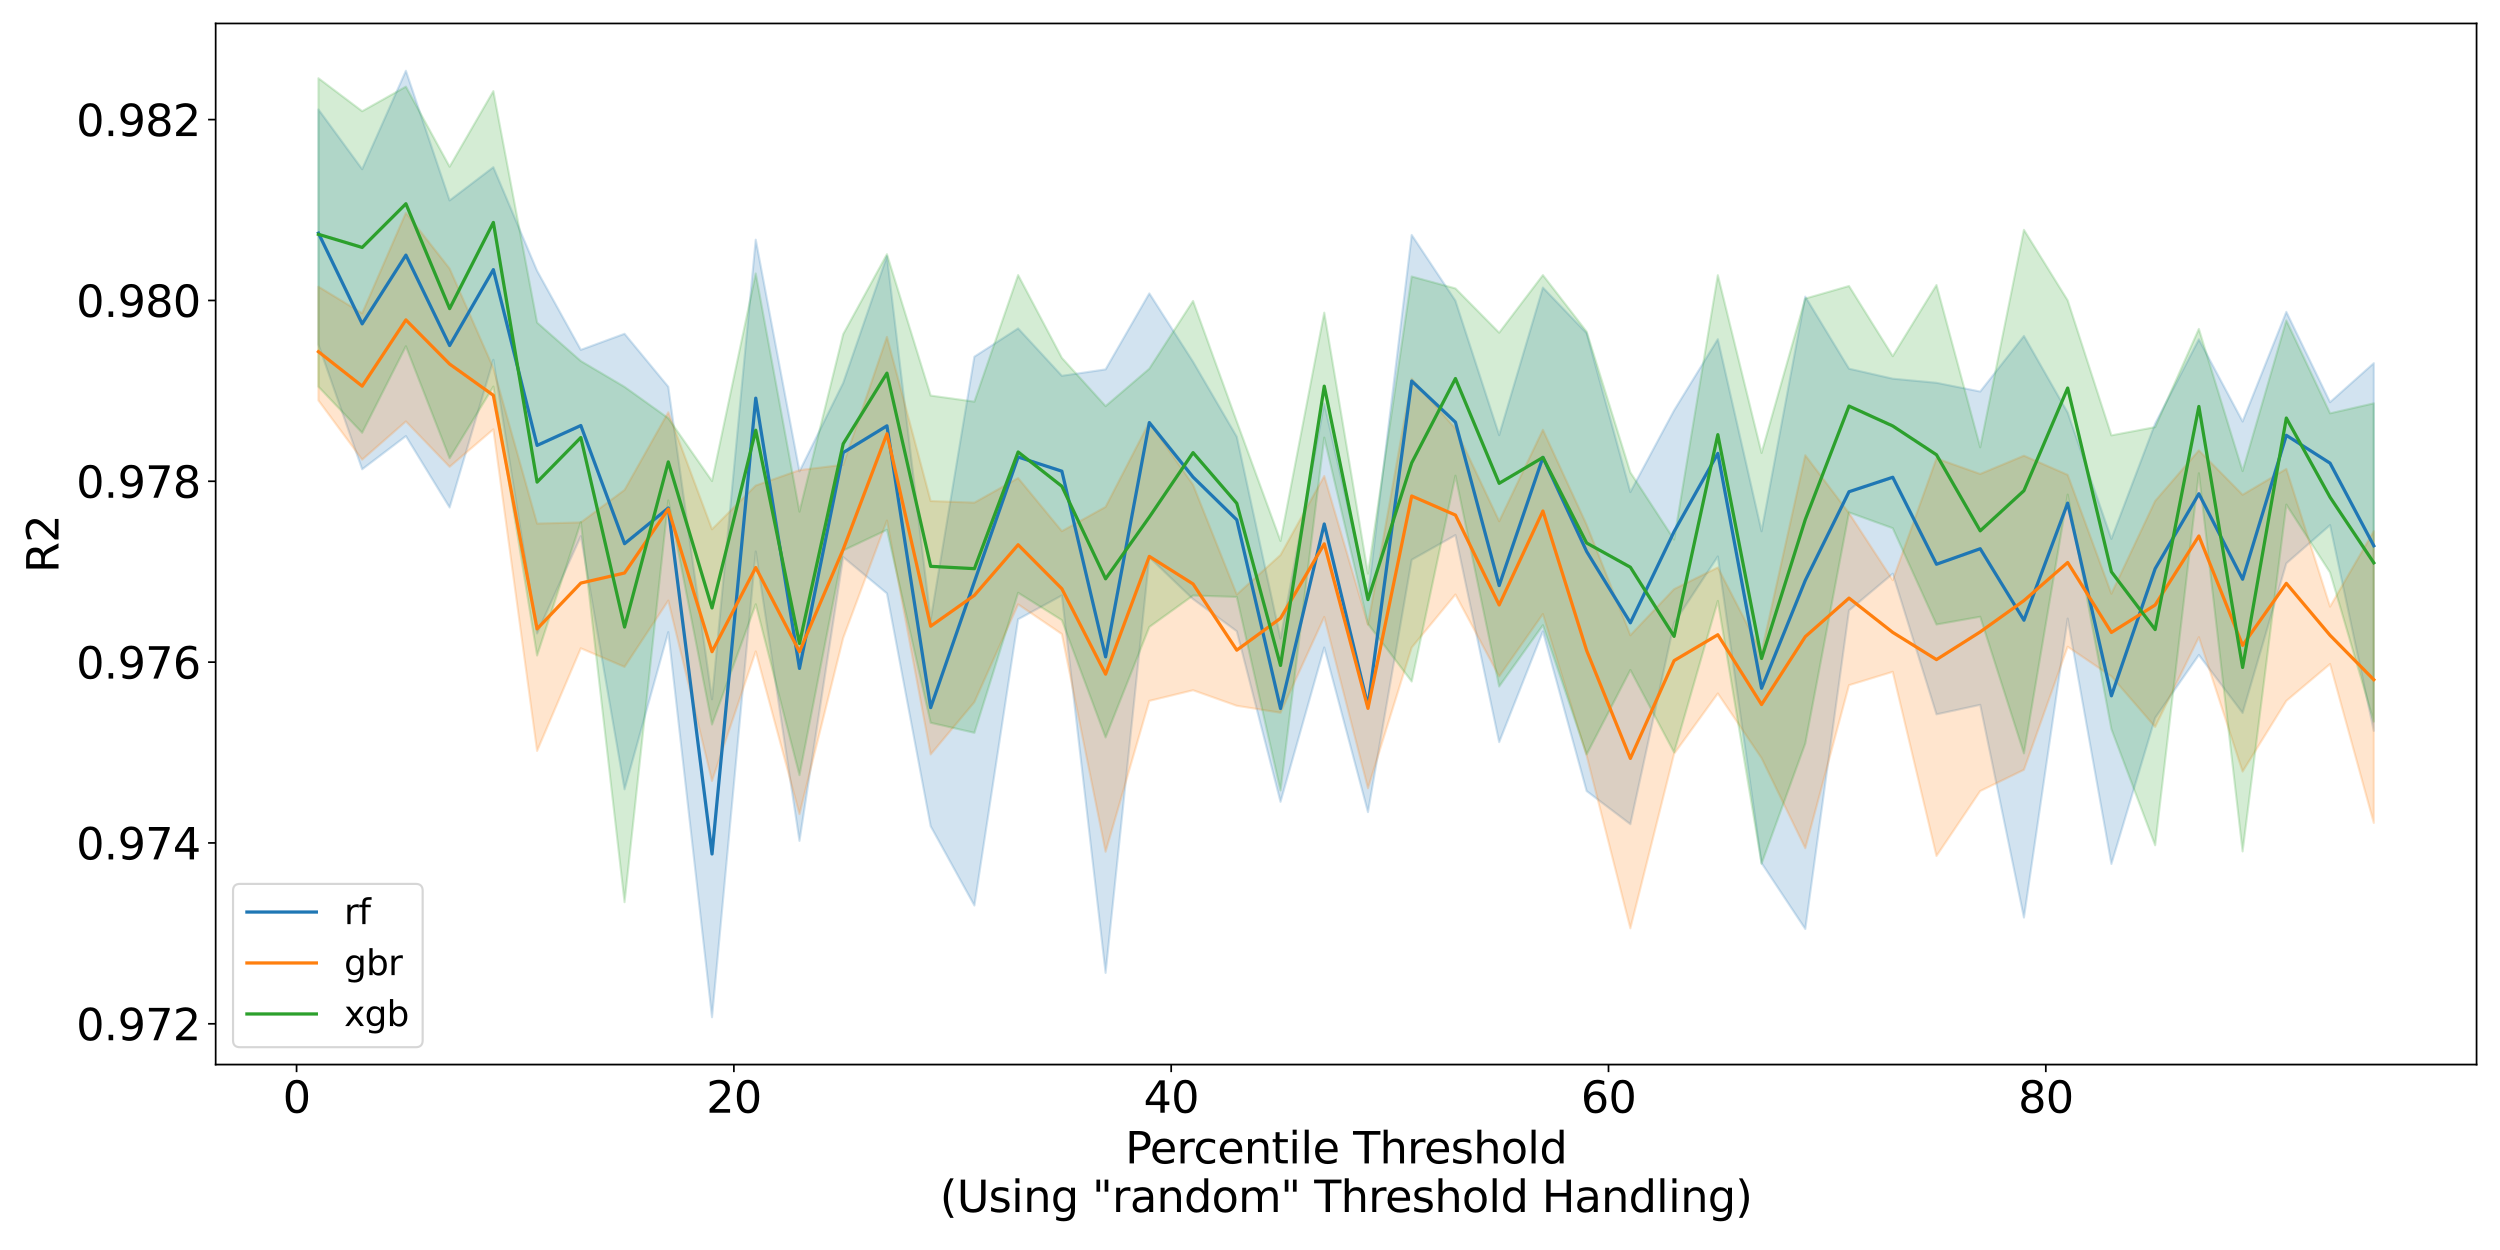 <?xml version="1.0" encoding="utf-8" standalone="no"?>
<!DOCTYPE svg PUBLIC "-//W3C//DTD SVG 1.1//EN"
  "http://www.w3.org/Graphics/SVG/1.1/DTD/svg11.dtd">
<svg xmlns:xlink="http://www.w3.org/1999/xlink" width="1152pt" height="576pt" viewBox="0 0 1152 576" xmlns="http://www.w3.org/2000/svg" version="1.1">
 <defs>
  <style type="text/css">*{stroke-linejoin: round; stroke-linecap: butt}</style>
 </defs>
 <g id="figure_1">
  <g id="patch_1">
   <path d="M 0 576 
L 1152 576 
L 1152 0 
L 0 0 
z
" style="fill: #ffffff"/>
  </g>
  <g id="axes_1">
   <g id="patch_2">
    <path d="M 99.38 490.552 
L 1141.2 490.552 
L 1141.2 10.8 
L 99.38 10.8 
z
" style="fill: #ffffff"/>
   </g>
   <g id="PolyCollection_1">
    <defs>
     <path id="mc6976db76d" d="M 146.735 -525.542 
L 146.735 -417.249 
L 166.887 -359.751 
L 187.038 -375.039 
L 207.189 -342.143 
L 227.34 -410.175 
L 247.492 -284.103 
L 267.643 -328.909 
L 287.794 -212.294 
L 307.946 -284.707 
L 328.097 -107.255 
L 348.248 -321.88 
L 368.399 -188.519 
L 388.551 -319.288 
L 408.702 -302.55 
L 428.853 -195.278 
L 449.004 -158.735 
L 469.156 -290.639 
L 489.307 -301.611 
L 509.458 -127.694 
L 529.609 -319.163 
L 549.761 -299.921 
L 569.912 -285.114 
L 590.063 -206.522 
L 610.214 -277.622 
L 630.366 -201.783 
L 650.517 -318.058 
L 670.668 -329.413 
L 690.819 -234.033 
L 710.971 -285.009 
L 731.122 -211.488 
L 751.273 -196.214 
L 771.424 -288.892 
L 791.576 -319.561 
L 811.727 -178.298 
L 831.878 -147.924 
L 852.029 -294.701 
L 872.181 -311.634 
L 892.332 -246.834 
L 912.483 -251.212 
L 932.634 -153.197 
L 952.786 -290.954 
L 972.937 -177.894 
L 993.088 -245.17 
L 1013.24 -274.184 
L 1033.391 -247.475 
L 1053.542 -316.387 
L 1073.693 -334.023 
L 1093.845 -239.233 
L 1093.845 -408.649 
L 1093.845 -408.649 
L 1073.693 -390.676 
L 1053.542 -432.281 
L 1033.391 -381.765 
L 1013.24 -419.617 
L 993.088 -380.782 
L 972.937 -327.707 
L 952.786 -385.869 
L 932.634 -421.196 
L 912.483 -395.572 
L 892.332 -399.598 
L 872.181 -401.495 
L 852.029 -406.095 
L 831.878 -439.301 
L 811.727 -331.203 
L 791.576 -419.686 
L 771.424 -386.88 
L 751.273 -349.263 
L 731.122 -422.478 
L 710.971 -443.462 
L 690.819 -375.5 
L 670.668 -437.408 
L 650.517 -467.718 
L 630.366 -301.669 
L 610.214 -390.047 
L 590.063 -281.818 
L 569.912 -374.738 
L 549.761 -409.299 
L 529.609 -440.792 
L 509.458 -405.783 
L 489.307 -402.824 
L 469.156 -424.666 
L 449.004 -411.651 
L 428.853 -290.449 
L 408.702 -457.89 
L 388.551 -399.564 
L 368.399 -358.786 
L 348.248 -465.554 
L 328.097 -253.79 
L 307.946 -397.768 
L 287.794 -422.188 
L 267.643 -414.786 
L 247.492 -451.202 
L 227.34 -498.951 
L 207.189 -483.64 
L 187.038 -543.393 
L 166.887 -498.042 
L 146.735 -525.542 
z
" style="stroke: #1f77b4; stroke-opacity: 0.2"/>
    </defs>
    <g clip-path="url(#pe083fa5137)">
     <use xlink:href="#mc6976db76d" x="0" y="576" style="fill: #1f77b4; fill-opacity: 0.2; stroke: #1f77b4; stroke-opacity: 0.2"/>
    </g>
   </g>
   <g id="PolyCollection_2">
    <defs>
     <path id="mfee43ed8e9" d="M 146.735 -443.889 
L 146.735 -391.476 
L 166.887 -364.189 
L 187.038 -381.807 
L 207.189 -360.904 
L 227.34 -378.159 
L 247.492 -229.966 
L 267.643 -277.268 
L 287.794 -268.701 
L 307.946 -299.247 
L 328.097 -216.143 
L 348.248 -275.806 
L 368.399 -200.899 
L 388.551 -282.025 
L 408.702 -336.137 
L 428.853 -228.363 
L 449.004 -252.471 
L 469.156 -297.519 
L 489.307 -283.815 
L 509.458 -183.546 
L 529.609 -253.036 
L 549.761 -257.939 
L 569.912 -250.77 
L 590.063 -247.569 
L 610.214 -291.699 
L 630.366 -212.804 
L 650.517 -277.617 
L 670.668 -302.039 
L 690.819 -264.322 
L 710.971 -293.051 
L 731.122 -227.824 
L 751.273 -148.251 
L 771.424 -228.632 
L 791.576 -256.457 
L 811.727 -226.669 
L 831.878 -185.147 
L 852.029 -260.272 
L 872.181 -266.432 
L 892.332 -181.562 
L 912.483 -211.485 
L 932.634 -221.293 
L 952.786 -277.98 
L 972.937 -264.331 
L 993.088 -241.042 
L 1013.24 -282.372 
L 1033.391 -220.463 
L 1053.542 -253.037 
L 1073.693 -270.022 
L 1093.845 -196.805 
L 1093.845 -331.21 
L 1093.845 -331.21 
L 1073.693 -296.474 
L 1053.542 -359.93 
L 1033.391 -347.999 
L 1013.24 -368.475 
L 993.088 -345.136 
L 972.937 -302.414 
L 952.786 -357.181 
L 932.634 -366.009 
L 912.483 -357.596 
L 892.332 -364.742 
L 872.181 -308.672 
L 852.029 -339.534 
L 831.878 -366.217 
L 811.727 -275.372 
L 791.576 -314.507 
L 771.424 -304.533 
L 751.273 -283.268 
L 731.122 -334.188 
L 710.971 -377.931 
L 690.819 -335.816 
L 670.668 -378.486 
L 650.517 -401.489 
L 630.366 -288.163 
L 610.214 -356.643 
L 590.063 -320.258 
L 569.912 -302.051 
L 549.761 -352.59 
L 529.609 -381.432 
L 509.458 -342.421 
L 489.307 -331.234 
L 469.156 -355.7 
L 449.004 -344.374 
L 428.853 -345.132 
L 408.702 -420.749 
L 388.551 -361.81 
L 368.399 -359.364 
L 348.248 -352.258 
L 328.097 -332.099 
L 307.946 -386.001 
L 287.794 -350.238 
L 267.643 -335.26 
L 247.492 -334.73 
L 227.34 -406.376 
L 207.189 -452.206 
L 187.038 -477.91 
L 166.887 -431.627 
L 146.735 -443.889 
z
" style="stroke: #ff7f0e; stroke-opacity: 0.2"/>
    </defs>
    <g clip-path="url(#pe083fa5137)">
     <use xlink:href="#mfee43ed8e9" x="0" y="576" style="fill: #ff7f0e; fill-opacity: 0.2; stroke: #ff7f0e; stroke-opacity: 0.2"/>
    </g>
   </g>
   <g id="PolyCollection_3">
    <defs>
     <path id="m2c76274643" d="M 146.735 -539.951 
L 146.735 -397.824 
L 166.887 -376.575 
L 187.038 -416.448 
L 207.189 -364.83 
L 227.34 -397.837 
L 247.492 -273.949 
L 267.643 -335.418 
L 287.794 -160.278 
L 307.946 -345.439 
L 328.097 -242.14 
L 348.248 -297.538 
L 368.399 -218.824 
L 388.551 -322.344 
L 408.702 -331.863 
L 428.853 -242.957 
L 449.004 -238.319 
L 469.156 -302.845 
L 489.307 -290.23 
L 509.458 -236.193 
L 529.609 -287.08 
L 549.761 -301.593 
L 569.912 -300.928 
L 590.063 -211.774 
L 610.214 -374.34 
L 630.366 -288.499 
L 650.517 -261.958 
L 670.668 -356.797 
L 690.819 -259.664 
L 710.971 -287.894 
L 731.122 -228.375 
L 751.273 -267.258 
L 771.424 -229.289 
L 791.576 -299.097 
L 811.727 -178.013 
L 831.878 -233.403 
L 852.029 -339.876 
L 872.181 -332.599 
L 892.332 -288.231 
L 912.483 -291.81 
L 932.634 -228.846 
L 952.786 -348.078 
L 972.937 -240.041 
L 993.088 -186.492 
L 1013.24 -357.912 
L 1033.391 -183.671 
L 1053.542 -343.484 
L 1073.693 -312.186 
L 1093.845 -243.519 
L 1093.845 -390.134 
L 1093.845 -390.134 
L 1073.693 -385.534 
L 1053.542 -428.305 
L 1033.391 -358.919 
L 1013.24 -424.417 
L 993.088 -379.192 
L 972.937 -375.375 
L 952.786 -437.579 
L 932.634 -470.087 
L 912.483 -369.879 
L 892.332 -444.65 
L 872.181 -411.883 
L 852.029 -444.2 
L 831.878 -438.423 
L 811.727 -367.29 
L 791.576 -449.187 
L 771.424 -327.386 
L 751.273 -358.314 
L 731.122 -423.188 
L 710.971 -449.23 
L 690.819 -422.678 
L 670.668 -443.086 
L 650.517 -448.584 
L 630.366 -311.696 
L 610.214 -431.929 
L 590.063 -326.737 
L 569.912 -381.765 
L 549.761 -437.317 
L 529.609 -406.094 
L 509.458 -388.843 
L 489.307 -411.086 
L 469.156 -449.236 
L 449.004 -390.903 
L 428.853 -393.721 
L 408.702 -458.857 
L 388.551 -422.015 
L 368.399 -340.233 
L 348.248 -449.966 
L 328.097 -354.343 
L 307.946 -383.292 
L 287.794 -397.712 
L 267.643 -409.619 
L 247.492 -427.349 
L 227.34 -534.009 
L 207.189 -499.183 
L 187.038 -536.075 
L 166.887 -524.751 
L 146.735 -539.951 
z
" style="stroke: #2ca02c; stroke-opacity: 0.2"/>
    </defs>
    <g clip-path="url(#pe083fa5137)">
     <use xlink:href="#m2c76274643" x="0" y="576" style="fill: #2ca02c; fill-opacity: 0.2; stroke: #2ca02c; stroke-opacity: 0.2"/>
    </g>
   </g>
   <g id="matplotlib.axis_1">
    <g id="xtick_1">
     <g id="line2d_1">
      <defs>
       <path id="m2a5a02e418" d="M 0 0 
L 0 3.5 
" style="stroke: #000000; stroke-width: 0.8"/>
      </defs>
      <g>
       <use xlink:href="#m2a5a02e418" x="136.66" y="490.552" style="stroke: #000000; stroke-width: 0.8"/>
      </g>
     </g>
     <g id="text_1">
      <!-- 0 -->
      <g transform="translate(130.297 512.749) scale(0.2 -0.2)">
       <defs>
        <path id="DejaVuSans-30" d="M 2034 4250 
Q 1547 4250 1301 3770 
Q 1056 3291 1056 2328 
Q 1056 1369 1301 889 
Q 1547 409 2034 409 
Q 2525 409 2770 889 
Q 3016 1369 3016 2328 
Q 3016 3291 2770 3770 
Q 2525 4250 2034 4250 
z
M 2034 4750 
Q 2819 4750 3233 4129 
Q 3647 3509 3647 2328 
Q 3647 1150 3233 529 
Q 2819 -91 2034 -91 
Q 1250 -91 836 529 
Q 422 1150 422 2328 
Q 422 3509 836 4129 
Q 1250 4750 2034 4750 
z
" transform="scale(0.016)"/>
       </defs>
       <use xlink:href="#DejaVuSans-30"/>
      </g>
     </g>
    </g>
    <g id="xtick_2">
     <g id="line2d_2">
      <g>
       <use xlink:href="#m2a5a02e418" x="338.172" y="490.552" style="stroke: #000000; stroke-width: 0.8"/>
      </g>
     </g>
     <g id="text_2">
      <!-- 20 -->
      <g transform="translate(325.447 512.749) scale(0.2 -0.2)">
       <defs>
        <path id="DejaVuSans-32" d="M 1228 531 
L 3431 531 
L 3431 0 
L 469 0 
L 469 531 
Q 828 903 1448 1529 
Q 2069 2156 2228 2338 
Q 2531 2678 2651 2914 
Q 2772 3150 2772 3378 
Q 2772 3750 2511 3984 
Q 2250 4219 1831 4219 
Q 1534 4219 1204 4116 
Q 875 4013 500 3803 
L 500 4441 
Q 881 4594 1212 4672 
Q 1544 4750 1819 4750 
Q 2544 4750 2975 4387 
Q 3406 4025 3406 3419 
Q 3406 3131 3298 2873 
Q 3191 2616 2906 2266 
Q 2828 2175 2409 1742 
Q 1991 1309 1228 531 
z
" transform="scale(0.016)"/>
       </defs>
       <use xlink:href="#DejaVuSans-32"/>
       <use xlink:href="#DejaVuSans-30" x="63.623"/>
      </g>
     </g>
    </g>
    <g id="xtick_3">
     <g id="line2d_3">
      <g>
       <use xlink:href="#m2a5a02e418" x="539.685" y="490.552" style="stroke: #000000; stroke-width: 0.8"/>
      </g>
     </g>
     <g id="text_3">
      <!-- 40 -->
      <g transform="translate(526.96 512.749) scale(0.2 -0.2)">
       <defs>
        <path id="DejaVuSans-34" d="M 2419 4116 
L 825 1625 
L 2419 1625 
L 2419 4116 
z
M 2253 4666 
L 3047 4666 
L 3047 1625 
L 3713 1625 
L 3713 1100 
L 3047 1100 
L 3047 0 
L 2419 0 
L 2419 1100 
L 313 1100 
L 313 1709 
L 2253 4666 
z
" transform="scale(0.016)"/>
       </defs>
       <use xlink:href="#DejaVuSans-34"/>
       <use xlink:href="#DejaVuSans-30" x="63.623"/>
      </g>
     </g>
    </g>
    <g id="xtick_4">
     <g id="line2d_4">
      <g>
       <use xlink:href="#m2a5a02e418" x="741.198" y="490.552" style="stroke: #000000; stroke-width: 0.8"/>
      </g>
     </g>
     <g id="text_4">
      <!-- 60 -->
      <g transform="translate(728.473 512.749) scale(0.2 -0.2)">
       <defs>
        <path id="DejaVuSans-36" d="M 2113 2584 
Q 1688 2584 1439 2293 
Q 1191 2003 1191 1497 
Q 1191 994 1439 701 
Q 1688 409 2113 409 
Q 2538 409 2786 701 
Q 3034 994 3034 1497 
Q 3034 2003 2786 2293 
Q 2538 2584 2113 2584 
z
M 3366 4563 
L 3366 3988 
Q 3128 4100 2886 4159 
Q 2644 4219 2406 4219 
Q 1781 4219 1451 3797 
Q 1122 3375 1075 2522 
Q 1259 2794 1537 2939 
Q 1816 3084 2150 3084 
Q 2853 3084 3261 2657 
Q 3669 2231 3669 1497 
Q 3669 778 3244 343 
Q 2819 -91 2113 -91 
Q 1303 -91 875 529 
Q 447 1150 447 2328 
Q 447 3434 972 4092 
Q 1497 4750 2381 4750 
Q 2619 4750 2861 4703 
Q 3103 4656 3366 4563 
z
" transform="scale(0.016)"/>
       </defs>
       <use xlink:href="#DejaVuSans-36"/>
       <use xlink:href="#DejaVuSans-30" x="63.623"/>
      </g>
     </g>
    </g>
    <g id="xtick_5">
     <g id="line2d_5">
      <g>
       <use xlink:href="#m2a5a02e418" x="942.71" y="490.552" style="stroke: #000000; stroke-width: 0.8"/>
      </g>
     </g>
     <g id="text_5">
      <!-- 80 -->
      <g transform="translate(929.985 512.749) scale(0.2 -0.2)">
       <defs>
        <path id="DejaVuSans-38" d="M 2034 2216 
Q 1584 2216 1326 1975 
Q 1069 1734 1069 1313 
Q 1069 891 1326 650 
Q 1584 409 2034 409 
Q 2484 409 2743 651 
Q 3003 894 3003 1313 
Q 3003 1734 2745 1975 
Q 2488 2216 2034 2216 
z
M 1403 2484 
Q 997 2584 770 2862 
Q 544 3141 544 3541 
Q 544 4100 942 4425 
Q 1341 4750 2034 4750 
Q 2731 4750 3128 4425 
Q 3525 4100 3525 3541 
Q 3525 3141 3298 2862 
Q 3072 2584 2669 2484 
Q 3125 2378 3379 2068 
Q 3634 1759 3634 1313 
Q 3634 634 3220 271 
Q 2806 -91 2034 -91 
Q 1263 -91 848 271 
Q 434 634 434 1313 
Q 434 1759 690 2068 
Q 947 2378 1403 2484 
z
M 1172 3481 
Q 1172 3119 1398 2916 
Q 1625 2713 2034 2713 
Q 2441 2713 2670 2916 
Q 2900 3119 2900 3481 
Q 2900 3844 2670 4047 
Q 2441 4250 2034 4250 
Q 1625 4250 1398 4047 
Q 1172 3844 1172 3481 
z
" transform="scale(0.016)"/>
       </defs>
       <use xlink:href="#DejaVuSans-38"/>
       <use xlink:href="#DejaVuSans-30" x="63.623"/>
      </g>
     </g>
    </g>
    <g id="text_6">
     <!-- Percentile Threshold -->
     <g transform="translate(518.51 536.105) scale(0.2 -0.2)">
      <defs>
       <path id="DejaVuSans-50" d="M 1259 4147 
L 1259 2394 
L 2053 2394 
Q 2494 2394 2734 2622 
Q 2975 2850 2975 3272 
Q 2975 3691 2734 3919 
Q 2494 4147 2053 4147 
L 1259 4147 
z
M 628 4666 
L 2053 4666 
Q 2838 4666 3239 4311 
Q 3641 3956 3641 3272 
Q 3641 2581 3239 2228 
Q 2838 1875 2053 1875 
L 1259 1875 
L 1259 0 
L 628 0 
L 628 4666 
z
" transform="scale(0.016)"/>
       <path id="DejaVuSans-65" d="M 3597 1894 
L 3597 1613 
L 953 1613 
Q 991 1019 1311 708 
Q 1631 397 2203 397 
Q 2534 397 2845 478 
Q 3156 559 3463 722 
L 3463 178 
Q 3153 47 2828 -22 
Q 2503 -91 2169 -91 
Q 1331 -91 842 396 
Q 353 884 353 1716 
Q 353 2575 817 3079 
Q 1281 3584 2069 3584 
Q 2775 3584 3186 3129 
Q 3597 2675 3597 1894 
z
M 3022 2063 
Q 3016 2534 2758 2815 
Q 2500 3097 2075 3097 
Q 1594 3097 1305 2825 
Q 1016 2553 972 2059 
L 3022 2063 
z
" transform="scale(0.016)"/>
       <path id="DejaVuSans-72" d="M 2631 2963 
Q 2534 3019 2420 3045 
Q 2306 3072 2169 3072 
Q 1681 3072 1420 2755 
Q 1159 2438 1159 1844 
L 1159 0 
L 581 0 
L 581 3500 
L 1159 3500 
L 1159 2956 
Q 1341 3275 1631 3429 
Q 1922 3584 2338 3584 
Q 2397 3584 2469 3576 
Q 2541 3569 2628 3553 
L 2631 2963 
z
" transform="scale(0.016)"/>
       <path id="DejaVuSans-63" d="M 3122 3366 
L 3122 2828 
Q 2878 2963 2633 3030 
Q 2388 3097 2138 3097 
Q 1578 3097 1268 2742 
Q 959 2388 959 1747 
Q 959 1106 1268 751 
Q 1578 397 2138 397 
Q 2388 397 2633 464 
Q 2878 531 3122 666 
L 3122 134 
Q 2881 22 2623 -34 
Q 2366 -91 2075 -91 
Q 1284 -91 818 406 
Q 353 903 353 1747 
Q 353 2603 823 3093 
Q 1294 3584 2113 3584 
Q 2378 3584 2631 3529 
Q 2884 3475 3122 3366 
z
" transform="scale(0.016)"/>
       <path id="DejaVuSans-6e" d="M 3513 2113 
L 3513 0 
L 2938 0 
L 2938 2094 
Q 2938 2591 2744 2837 
Q 2550 3084 2163 3084 
Q 1697 3084 1428 2787 
Q 1159 2491 1159 1978 
L 1159 0 
L 581 0 
L 581 3500 
L 1159 3500 
L 1159 2956 
Q 1366 3272 1645 3428 
Q 1925 3584 2291 3584 
Q 2894 3584 3203 3211 
Q 3513 2838 3513 2113 
z
" transform="scale(0.016)"/>
       <path id="DejaVuSans-74" d="M 1172 4494 
L 1172 3500 
L 2356 3500 
L 2356 3053 
L 1172 3053 
L 1172 1153 
Q 1172 725 1289 603 
Q 1406 481 1766 481 
L 2356 481 
L 2356 0 
L 1766 0 
Q 1100 0 847 248 
Q 594 497 594 1153 
L 594 3053 
L 172 3053 
L 172 3500 
L 594 3500 
L 594 4494 
L 1172 4494 
z
" transform="scale(0.016)"/>
       <path id="DejaVuSans-69" d="M 603 3500 
L 1178 3500 
L 1178 0 
L 603 0 
L 603 3500 
z
M 603 4863 
L 1178 4863 
L 1178 4134 
L 603 4134 
L 603 4863 
z
" transform="scale(0.016)"/>
       <path id="DejaVuSans-6c" d="M 603 4863 
L 1178 4863 
L 1178 0 
L 603 0 
L 603 4863 
z
" transform="scale(0.016)"/>
       <path id="DejaVuSans-20" transform="scale(0.016)"/>
       <path id="DejaVuSans-54" d="M -19 4666 
L 3928 4666 
L 3928 4134 
L 2272 4134 
L 2272 0 
L 1638 0 
L 1638 4134 
L -19 4134 
L -19 4666 
z
" transform="scale(0.016)"/>
       <path id="DejaVuSans-68" d="M 3513 2113 
L 3513 0 
L 2938 0 
L 2938 2094 
Q 2938 2591 2744 2837 
Q 2550 3084 2163 3084 
Q 1697 3084 1428 2787 
Q 1159 2491 1159 1978 
L 1159 0 
L 581 0 
L 581 4863 
L 1159 4863 
L 1159 2956 
Q 1366 3272 1645 3428 
Q 1925 3584 2291 3584 
Q 2894 3584 3203 3211 
Q 3513 2838 3513 2113 
z
" transform="scale(0.016)"/>
       <path id="DejaVuSans-73" d="M 2834 3397 
L 2834 2853 
Q 2591 2978 2328 3040 
Q 2066 3103 1784 3103 
Q 1356 3103 1142 2972 
Q 928 2841 928 2578 
Q 928 2378 1081 2264 
Q 1234 2150 1697 2047 
L 1894 2003 
Q 2506 1872 2764 1633 
Q 3022 1394 3022 966 
Q 3022 478 2636 193 
Q 2250 -91 1575 -91 
Q 1294 -91 989 -36 
Q 684 19 347 128 
L 347 722 
Q 666 556 975 473 
Q 1284 391 1588 391 
Q 1994 391 2212 530 
Q 2431 669 2431 922 
Q 2431 1156 2273 1281 
Q 2116 1406 1581 1522 
L 1381 1569 
Q 847 1681 609 1914 
Q 372 2147 372 2553 
Q 372 3047 722 3315 
Q 1072 3584 1716 3584 
Q 2034 3584 2315 3537 
Q 2597 3491 2834 3397 
z
" transform="scale(0.016)"/>
       <path id="DejaVuSans-6f" d="M 1959 3097 
Q 1497 3097 1228 2736 
Q 959 2375 959 1747 
Q 959 1119 1226 758 
Q 1494 397 1959 397 
Q 2419 397 2687 759 
Q 2956 1122 2956 1747 
Q 2956 2369 2687 2733 
Q 2419 3097 1959 3097 
z
M 1959 3584 
Q 2709 3584 3137 3096 
Q 3566 2609 3566 1747 
Q 3566 888 3137 398 
Q 2709 -91 1959 -91 
Q 1206 -91 779 398 
Q 353 888 353 1747 
Q 353 2609 779 3096 
Q 1206 3584 1959 3584 
z
" transform="scale(0.016)"/>
       <path id="DejaVuSans-64" d="M 2906 2969 
L 2906 4863 
L 3481 4863 
L 3481 0 
L 2906 0 
L 2906 525 
Q 2725 213 2448 61 
Q 2172 -91 1784 -91 
Q 1150 -91 751 415 
Q 353 922 353 1747 
Q 353 2572 751 3078 
Q 1150 3584 1784 3584 
Q 2172 3584 2448 3432 
Q 2725 3281 2906 2969 
z
M 947 1747 
Q 947 1113 1208 752 
Q 1469 391 1925 391 
Q 2381 391 2643 752 
Q 2906 1113 2906 1747 
Q 2906 2381 2643 2742 
Q 2381 3103 1925 3103 
Q 1469 3103 1208 2742 
Q 947 2381 947 1747 
z
" transform="scale(0.016)"/>
      </defs>
      <use xlink:href="#DejaVuSans-50"/>
      <use xlink:href="#DejaVuSans-65" x="56.678"/>
      <use xlink:href="#DejaVuSans-72" x="118.201"/>
      <use xlink:href="#DejaVuSans-63" x="157.064"/>
      <use xlink:href="#DejaVuSans-65" x="212.045"/>
      <use xlink:href="#DejaVuSans-6e" x="273.568"/>
      <use xlink:href="#DejaVuSans-74" x="336.947"/>
      <use xlink:href="#DejaVuSans-69" x="376.156"/>
      <use xlink:href="#DejaVuSans-6c" x="403.939"/>
      <use xlink:href="#DejaVuSans-65" x="431.723"/>
      <use xlink:href="#DejaVuSans-20" x="493.246"/>
      <use xlink:href="#DejaVuSans-54" x="525.033"/>
      <use xlink:href="#DejaVuSans-68" x="586.117"/>
      <use xlink:href="#DejaVuSans-72" x="649.496"/>
      <use xlink:href="#DejaVuSans-65" x="688.359"/>
      <use xlink:href="#DejaVuSans-73" x="749.883"/>
      <use xlink:href="#DejaVuSans-68" x="801.982"/>
      <use xlink:href="#DejaVuSans-6f" x="865.361"/>
      <use xlink:href="#DejaVuSans-6c" x="926.543"/>
      <use xlink:href="#DejaVuSans-64" x="954.326"/>
     </g>
     <!-- (Using "random" Threshold Handling) -->
     <g transform="translate(433.123 558.501) scale(0.2 -0.2)">
      <defs>
       <path id="DejaVuSans-28" d="M 1984 4856 
Q 1566 4138 1362 3434 
Q 1159 2731 1159 2009 
Q 1159 1288 1364 580 
Q 1569 -128 1984 -844 
L 1484 -844 
Q 1016 -109 783 600 
Q 550 1309 550 2009 
Q 550 2706 781 3412 
Q 1013 4119 1484 4856 
L 1984 4856 
z
" transform="scale(0.016)"/>
       <path id="DejaVuSans-55" d="M 556 4666 
L 1191 4666 
L 1191 1831 
Q 1191 1081 1462 751 
Q 1734 422 2344 422 
Q 2950 422 3222 751 
Q 3494 1081 3494 1831 
L 3494 4666 
L 4128 4666 
L 4128 1753 
Q 4128 841 3676 375 
Q 3225 -91 2344 -91 
Q 1459 -91 1007 375 
Q 556 841 556 1753 
L 556 4666 
z
" transform="scale(0.016)"/>
       <path id="DejaVuSans-67" d="M 2906 1791 
Q 2906 2416 2648 2759 
Q 2391 3103 1925 3103 
Q 1463 3103 1205 2759 
Q 947 2416 947 1791 
Q 947 1169 1205 825 
Q 1463 481 1925 481 
Q 2391 481 2648 825 
Q 2906 1169 2906 1791 
z
M 3481 434 
Q 3481 -459 3084 -895 
Q 2688 -1331 1869 -1331 
Q 1566 -1331 1297 -1286 
Q 1028 -1241 775 -1147 
L 775 -588 
Q 1028 -725 1275 -790 
Q 1522 -856 1778 -856 
Q 2344 -856 2625 -561 
Q 2906 -266 2906 331 
L 2906 616 
Q 2728 306 2450 153 
Q 2172 0 1784 0 
Q 1141 0 747 490 
Q 353 981 353 1791 
Q 353 2603 747 3093 
Q 1141 3584 1784 3584 
Q 2172 3584 2450 3431 
Q 2728 3278 2906 2969 
L 2906 3500 
L 3481 3500 
L 3481 434 
z
" transform="scale(0.016)"/>
       <path id="DejaVuSans-22" d="M 1147 4666 
L 1147 2931 
L 616 2931 
L 616 4666 
L 1147 4666 
z
M 2328 4666 
L 2328 2931 
L 1797 2931 
L 1797 4666 
L 2328 4666 
z
" transform="scale(0.016)"/>
       <path id="DejaVuSans-61" d="M 2194 1759 
Q 1497 1759 1228 1600 
Q 959 1441 959 1056 
Q 959 750 1161 570 
Q 1363 391 1709 391 
Q 2188 391 2477 730 
Q 2766 1069 2766 1631 
L 2766 1759 
L 2194 1759 
z
M 3341 1997 
L 3341 0 
L 2766 0 
L 2766 531 
Q 2569 213 2275 61 
Q 1981 -91 1556 -91 
Q 1019 -91 701 211 
Q 384 513 384 1019 
Q 384 1609 779 1909 
Q 1175 2209 1959 2209 
L 2766 2209 
L 2766 2266 
Q 2766 2663 2505 2880 
Q 2244 3097 1772 3097 
Q 1472 3097 1187 3025 
Q 903 2953 641 2809 
L 641 3341 
Q 956 3463 1253 3523 
Q 1550 3584 1831 3584 
Q 2591 3584 2966 3190 
Q 3341 2797 3341 1997 
z
" transform="scale(0.016)"/>
       <path id="DejaVuSans-6d" d="M 3328 2828 
Q 3544 3216 3844 3400 
Q 4144 3584 4550 3584 
Q 5097 3584 5394 3201 
Q 5691 2819 5691 2113 
L 5691 0 
L 5113 0 
L 5113 2094 
Q 5113 2597 4934 2840 
Q 4756 3084 4391 3084 
Q 3944 3084 3684 2787 
Q 3425 2491 3425 1978 
L 3425 0 
L 2847 0 
L 2847 2094 
Q 2847 2600 2669 2842 
Q 2491 3084 2119 3084 
Q 1678 3084 1418 2786 
Q 1159 2488 1159 1978 
L 1159 0 
L 581 0 
L 581 3500 
L 1159 3500 
L 1159 2956 
Q 1356 3278 1631 3431 
Q 1906 3584 2284 3584 
Q 2666 3584 2933 3390 
Q 3200 3197 3328 2828 
z
" transform="scale(0.016)"/>
       <path id="DejaVuSans-48" d="M 628 4666 
L 1259 4666 
L 1259 2753 
L 3553 2753 
L 3553 4666 
L 4184 4666 
L 4184 0 
L 3553 0 
L 3553 2222 
L 1259 2222 
L 1259 0 
L 628 0 
L 628 4666 
z
" transform="scale(0.016)"/>
       <path id="DejaVuSans-29" d="M 513 4856 
L 1013 4856 
Q 1481 4119 1714 3412 
Q 1947 2706 1947 2009 
Q 1947 1309 1714 600 
Q 1481 -109 1013 -844 
L 513 -844 
Q 928 -128 1133 580 
Q 1338 1288 1338 2009 
Q 1338 2731 1133 3434 
Q 928 4138 513 4856 
z
" transform="scale(0.016)"/>
      </defs>
      <use xlink:href="#DejaVuSans-28"/>
      <use xlink:href="#DejaVuSans-55" x="39.014"/>
      <use xlink:href="#DejaVuSans-73" x="112.207"/>
      <use xlink:href="#DejaVuSans-69" x="164.307"/>
      <use xlink:href="#DejaVuSans-6e" x="192.09"/>
      <use xlink:href="#DejaVuSans-67" x="255.469"/>
      <use xlink:href="#DejaVuSans-20" x="318.945"/>
      <use xlink:href="#DejaVuSans-22" x="350.732"/>
      <use xlink:href="#DejaVuSans-72" x="396.729"/>
      <use xlink:href="#DejaVuSans-61" x="437.842"/>
      <use xlink:href="#DejaVuSans-6e" x="499.121"/>
      <use xlink:href="#DejaVuSans-64" x="562.5"/>
      <use xlink:href="#DejaVuSans-6f" x="625.977"/>
      <use xlink:href="#DejaVuSans-6d" x="687.158"/>
      <use xlink:href="#DejaVuSans-22" x="784.57"/>
      <use xlink:href="#DejaVuSans-20" x="830.566"/>
      <use xlink:href="#DejaVuSans-54" x="862.354"/>
      <use xlink:href="#DejaVuSans-68" x="923.438"/>
      <use xlink:href="#DejaVuSans-72" x="986.816"/>
      <use xlink:href="#DejaVuSans-65" x="1025.68"/>
      <use xlink:href="#DejaVuSans-73" x="1087.203"/>
      <use xlink:href="#DejaVuSans-68" x="1139.303"/>
      <use xlink:href="#DejaVuSans-6f" x="1202.682"/>
      <use xlink:href="#DejaVuSans-6c" x="1263.863"/>
      <use xlink:href="#DejaVuSans-64" x="1291.646"/>
      <use xlink:href="#DejaVuSans-20" x="1355.123"/>
      <use xlink:href="#DejaVuSans-48" x="1386.91"/>
      <use xlink:href="#DejaVuSans-61" x="1462.105"/>
      <use xlink:href="#DejaVuSans-6e" x="1523.385"/>
      <use xlink:href="#DejaVuSans-64" x="1586.764"/>
      <use xlink:href="#DejaVuSans-6c" x="1650.24"/>
      <use xlink:href="#DejaVuSans-69" x="1678.023"/>
      <use xlink:href="#DejaVuSans-6e" x="1705.807"/>
      <use xlink:href="#DejaVuSans-67" x="1769.186"/>
      <use xlink:href="#DejaVuSans-29" x="1832.662"/>
     </g>
    </g>
   </g>
   <g id="matplotlib.axis_2">
    <g id="ytick_1">
     <g id="line2d_6">
      <defs>
       <path id="m80ac667da3" d="M 0 0 
L -3.5 0 
" style="stroke: #000000; stroke-width: 0.8"/>
      </defs>
      <g>
       <use xlink:href="#m80ac667da3" x="99.38" y="471.754" style="stroke: #000000; stroke-width: 0.8"/>
      </g>
     </g>
     <g id="text_7">
      <!-- 0.972 -->
      <g transform="translate(35.124 479.353) scale(0.2 -0.2)">
       <defs>
        <path id="DejaVuSans-2e" d="M 684 794 
L 1344 794 
L 1344 0 
L 684 0 
L 684 794 
z
" transform="scale(0.016)"/>
        <path id="DejaVuSans-39" d="M 703 97 
L 703 672 
Q 941 559 1184 500 
Q 1428 441 1663 441 
Q 2288 441 2617 861 
Q 2947 1281 2994 2138 
Q 2813 1869 2534 1725 
Q 2256 1581 1919 1581 
Q 1219 1581 811 2004 
Q 403 2428 403 3163 
Q 403 3881 828 4315 
Q 1253 4750 1959 4750 
Q 2769 4750 3195 4129 
Q 3622 3509 3622 2328 
Q 3622 1225 3098 567 
Q 2575 -91 1691 -91 
Q 1453 -91 1209 -44 
Q 966 3 703 97 
z
M 1959 2075 
Q 2384 2075 2632 2365 
Q 2881 2656 2881 3163 
Q 2881 3666 2632 3958 
Q 2384 4250 1959 4250 
Q 1534 4250 1286 3958 
Q 1038 3666 1038 3163 
Q 1038 2656 1286 2365 
Q 1534 2075 1959 2075 
z
" transform="scale(0.016)"/>
        <path id="DejaVuSans-37" d="M 525 4666 
L 3525 4666 
L 3525 4397 
L 1831 0 
L 1172 0 
L 2766 4134 
L 525 4134 
L 525 4666 
z
" transform="scale(0.016)"/>
       </defs>
       <use xlink:href="#DejaVuSans-30"/>
       <use xlink:href="#DejaVuSans-2e" x="63.623"/>
       <use xlink:href="#DejaVuSans-39" x="95.41"/>
       <use xlink:href="#DejaVuSans-37" x="159.033"/>
       <use xlink:href="#DejaVuSans-32" x="222.656"/>
      </g>
     </g>
    </g>
    <g id="ytick_2">
     <g id="line2d_7">
      <g>
       <use xlink:href="#m80ac667da3" x="99.38" y="388.427" style="stroke: #000000; stroke-width: 0.8"/>
      </g>
     </g>
     <g id="text_8">
      <!-- 0.974 -->
      <g transform="translate(35.124 396.025) scale(0.2 -0.2)">
       <use xlink:href="#DejaVuSans-30"/>
       <use xlink:href="#DejaVuSans-2e" x="63.623"/>
       <use xlink:href="#DejaVuSans-39" x="95.41"/>
       <use xlink:href="#DejaVuSans-37" x="159.033"/>
       <use xlink:href="#DejaVuSans-34" x="222.656"/>
      </g>
     </g>
    </g>
    <g id="ytick_3">
     <g id="line2d_8">
      <g>
       <use xlink:href="#m80ac667da3" x="99.38" y="305.099" style="stroke: #000000; stroke-width: 0.8"/>
      </g>
     </g>
     <g id="text_9">
      <!-- 0.976 -->
      <g transform="translate(35.124 312.697) scale(0.2 -0.2)">
       <use xlink:href="#DejaVuSans-30"/>
       <use xlink:href="#DejaVuSans-2e" x="63.623"/>
       <use xlink:href="#DejaVuSans-39" x="95.41"/>
       <use xlink:href="#DejaVuSans-37" x="159.033"/>
       <use xlink:href="#DejaVuSans-36" x="222.656"/>
      </g>
     </g>
    </g>
    <g id="ytick_4">
     <g id="line2d_9">
      <g>
       <use xlink:href="#m80ac667da3" x="99.38" y="221.771" style="stroke: #000000; stroke-width: 0.8"/>
      </g>
     </g>
     <g id="text_10">
      <!-- 0.978 -->
      <g transform="translate(35.124 229.37) scale(0.2 -0.2)">
       <use xlink:href="#DejaVuSans-30"/>
       <use xlink:href="#DejaVuSans-2e" x="63.623"/>
       <use xlink:href="#DejaVuSans-39" x="95.41"/>
       <use xlink:href="#DejaVuSans-37" x="159.033"/>
       <use xlink:href="#DejaVuSans-38" x="222.656"/>
      </g>
     </g>
    </g>
    <g id="ytick_5">
     <g id="line2d_10">
      <g>
       <use xlink:href="#m80ac667da3" x="99.38" y="138.443" style="stroke: #000000; stroke-width: 0.8"/>
      </g>
     </g>
     <g id="text_11">
      <!-- 0.980 -->
      <g transform="translate(35.124 146.042) scale(0.2 -0.2)">
       <use xlink:href="#DejaVuSans-30"/>
       <use xlink:href="#DejaVuSans-2e" x="63.623"/>
       <use xlink:href="#DejaVuSans-39" x="95.41"/>
       <use xlink:href="#DejaVuSans-38" x="159.033"/>
       <use xlink:href="#DejaVuSans-30" x="222.656"/>
      </g>
     </g>
    </g>
    <g id="ytick_6">
     <g id="line2d_11">
      <g>
       <use xlink:href="#m80ac667da3" x="99.38" y="55.116" style="stroke: #000000; stroke-width: 0.8"/>
      </g>
     </g>
     <g id="text_12">
      <!-- 0.982 -->
      <g transform="translate(35.124 62.714) scale(0.2 -0.2)">
       <use xlink:href="#DejaVuSans-30"/>
       <use xlink:href="#DejaVuSans-2e" x="63.623"/>
       <use xlink:href="#DejaVuSans-39" x="95.41"/>
       <use xlink:href="#DejaVuSans-38" x="159.033"/>
       <use xlink:href="#DejaVuSans-32" x="222.656"/>
      </g>
     </g>
    </g>
    <g id="text_13">
     <!-- R2 -->
     <g transform="translate(26.964 263.987) rotate(-90) scale(0.2 -0.2)">
      <defs>
       <path id="DejaVuSans-52" d="M 2841 2188 
Q 3044 2119 3236 1894 
Q 3428 1669 3622 1275 
L 4263 0 
L 3584 0 
L 2988 1197 
Q 2756 1666 2539 1819 
Q 2322 1972 1947 1972 
L 1259 1972 
L 1259 0 
L 628 0 
L 628 4666 
L 2053 4666 
Q 2853 4666 3247 4331 
Q 3641 3997 3641 3322 
Q 3641 2881 3436 2590 
Q 3231 2300 2841 2188 
z
M 1259 4147 
L 1259 2491 
L 2053 2491 
Q 2509 2491 2742 2702 
Q 2975 2913 2975 3322 
Q 2975 3731 2742 3939 
Q 2509 4147 2053 4147 
L 1259 4147 
z
" transform="scale(0.016)"/>
      </defs>
      <use xlink:href="#DejaVuSans-52"/>
      <use xlink:href="#DejaVuSans-32" x="69.482"/>
     </g>
    </g>
   </g>
   <g id="line2d_12">
    <path d="M 146.735 107.433 
L 166.887 149.224 
L 187.038 117.568 
L 207.189 159.222 
L 227.34 124.249 
L 247.492 205.236 
L 267.643 196.085 
L 287.794 250.529 
L 307.946 234.1 
L 328.097 393.499 
L 348.248 183.482 
L 368.399 307.998 
L 388.551 208.545 
L 408.702 196.227 
L 428.853 326.068 
L 449.004 268.041 
L 469.156 210.585 
L 489.307 217.123 
L 509.458 302.669 
L 529.609 194.741 
L 549.761 219.847 
L 569.912 239.55 
L 590.063 326.468 
L 610.214 241.465 
L 630.366 325.336 
L 650.517 175.587 
L 670.668 194.556 
L 690.819 269.82 
L 710.971 210.758 
L 731.122 254.126 
L 751.273 286.988 
L 771.424 244.954 
L 791.576 208.94 
L 811.727 317.138 
L 831.878 267.442 
L 852.029 226.589 
L 872.181 219.928 
L 892.332 259.996 
L 912.483 252.854 
L 932.634 285.785 
L 952.786 231.834 
L 972.937 320.623 
L 993.088 262.068 
L 1013.24 227.53 
L 1033.391 266.904 
L 1053.542 200.592 
L 1073.693 213.42 
L 1093.845 251.488 
" clip-path="url(#pe083fa5137)" style="fill: none; stroke: #1f77b4; stroke-width: 1.5; stroke-linecap: square"/>
   </g>
   <g id="line2d_13">
    <path d="M 146.735 162.072 
L 166.887 177.93 
L 187.038 147.409 
L 207.189 167.765 
L 227.34 182.167 
L 247.492 289.787 
L 267.643 268.675 
L 287.794 264.031 
L 307.946 234.59 
L 328.097 300.295 
L 348.248 261.526 
L 368.399 300.28 
L 388.551 253.119 
L 408.702 199.903 
L 428.853 288.554 
L 449.004 274.325 
L 469.156 251.024 
L 489.307 271.294 
L 509.458 310.643 
L 529.609 256.375 
L 549.761 269.09 
L 569.912 299.589 
L 590.063 284.896 
L 610.214 250.606 
L 630.366 326.401 
L 650.517 228.556 
L 670.668 237.343 
L 690.819 278.753 
L 710.971 235.483 
L 731.122 299.767 
L 751.273 349.472 
L 771.424 304.412 
L 791.576 292.492 
L 811.727 324.654 
L 831.878 293.367 
L 852.029 275.614 
L 872.181 291.407 
L 892.332 303.937 
L 912.483 291.18 
L 932.634 276.742 
L 952.786 259.197 
L 972.937 291.428 
L 993.088 278.785 
L 1013.24 246.99 
L 1033.391 297.379 
L 1053.542 268.806 
L 1073.693 292.752 
L 1093.845 313.204 
" clip-path="url(#pe083fa5137)" style="fill: none; stroke: #ff7f0e; stroke-width: 1.5; stroke-linecap: square"/>
   </g>
   <g id="line2d_14">
    <path d="M 146.735 107.981 
L 166.887 114.021 
L 187.038 93.889 
L 207.189 142.203 
L 227.34 102.514 
L 247.492 222.147 
L 267.643 201.623 
L 287.794 288.943 
L 307.946 212.852 
L 328.097 280.133 
L 348.248 198.269 
L 368.399 296.471 
L 388.551 204.504 
L 408.702 171.958 
L 428.853 260.969 
L 449.004 262.043 
L 469.156 208.276 
L 489.307 224.068 
L 509.458 266.713 
L 529.609 238.26 
L 549.761 208.575 
L 569.912 231.948 
L 590.063 306.627 
L 610.214 177.96 
L 630.366 276.288 
L 650.517 213.289 
L 670.668 174.441 
L 690.819 222.714 
L 710.971 210.796 
L 731.122 250.218 
L 751.273 261.368 
L 771.424 293.219 
L 791.576 200.305 
L 811.727 303.413 
L 831.878 239.394 
L 852.029 187.121 
L 872.181 196.291 
L 892.332 209.56 
L 912.483 244.61 
L 932.634 226.095 
L 952.786 178.823 
L 972.937 263.495 
L 993.088 290.087 
L 1013.24 187.316 
L 1033.391 307.547 
L 1053.542 192.639 
L 1073.693 229.13 
L 1093.845 259.348 
" clip-path="url(#pe083fa5137)" style="fill: none; stroke: #2ca02c; stroke-width: 1.5; stroke-linecap: square"/>
   </g>
   <g id="line2d_15"/>
   <g id="line2d_16"/>
   <g id="line2d_17"/>
   <g id="patch_3">
    <path d="M 99.38 490.552 
L 99.38 10.8 
" style="fill: none; stroke: #000000; stroke-width: 0.8; stroke-linejoin: miter; stroke-linecap: square"/>
   </g>
   <g id="patch_4">
    <path d="M 1141.2 490.552 
L 1141.2 10.8 
" style="fill: none; stroke: #000000; stroke-width: 0.8; stroke-linejoin: miter; stroke-linecap: square"/>
   </g>
   <g id="patch_5">
    <path d="M 99.38 490.552 
L 1141.2 490.552 
" style="fill: none; stroke: #000000; stroke-width: 0.8; stroke-linejoin: miter; stroke-linecap: square"/>
   </g>
   <g id="patch_6">
    <path d="M 99.38 10.8 
L 1141.2 10.8 
" style="fill: none; stroke: #000000; stroke-width: 0.8; stroke-linejoin: miter; stroke-linecap: square"/>
   </g>
   <g id="legend_1">
    <g id="patch_7">
     <path d="M 110.58 482.552 
L 191.565 482.552 
Q 194.765 482.552 194.765 479.352 
L 194.765 410.497 
Q 194.765 407.297 191.565 407.297 
L 110.58 407.297 
Q 107.38 407.297 107.38 410.497 
L 107.38 479.352 
Q 107.38 482.552 110.58 482.552 
z
" style="fill: #ffffff; opacity: 0.8; stroke: #cccccc; stroke-linejoin: miter"/>
    </g>
    <g id="line2d_18">
     <path d="M 113.78 420.255 
L 129.78 420.255 
L 145.78 420.255 
" style="fill: none; stroke: #1f77b4; stroke-width: 1.5; stroke-linecap: square"/>
    </g>
    <g id="text_14">
     <!-- rf -->
     <g transform="translate(158.58 425.854) scale(0.16 -0.16)">
      <defs>
       <path id="DejaVuSans-66" d="M 2375 4863 
L 2375 4384 
L 1825 4384 
Q 1516 4384 1395 4259 
Q 1275 4134 1275 3809 
L 1275 3500 
L 2222 3500 
L 2222 3053 
L 1275 3053 
L 1275 0 
L 697 0 
L 697 3053 
L 147 3053 
L 147 3500 
L 697 3500 
L 697 3744 
Q 697 4328 969 4595 
Q 1241 4863 1831 4863 
L 2375 4863 
z
" transform="scale(0.016)"/>
      </defs>
      <use xlink:href="#DejaVuSans-72"/>
      <use xlink:href="#DejaVuSans-66" x="41.113"/>
     </g>
    </g>
    <g id="line2d_19">
     <path d="M 113.78 443.74 
L 129.78 443.74 
L 145.78 443.74 
" style="fill: none; stroke: #ff7f0e; stroke-width: 1.5; stroke-linecap: square"/>
    </g>
    <g id="text_15">
     <!-- gbr -->
     <g transform="translate(158.58 449.339) scale(0.16 -0.16)">
      <defs>
       <path id="DejaVuSans-62" d="M 3116 1747 
Q 3116 2381 2855 2742 
Q 2594 3103 2138 3103 
Q 1681 3103 1420 2742 
Q 1159 2381 1159 1747 
Q 1159 1113 1420 752 
Q 1681 391 2138 391 
Q 2594 391 2855 752 
Q 3116 1113 3116 1747 
z
M 1159 2969 
Q 1341 3281 1617 3432 
Q 1894 3584 2278 3584 
Q 2916 3584 3314 3078 
Q 3713 2572 3713 1747 
Q 3713 922 3314 415 
Q 2916 -91 2278 -91 
Q 1894 -91 1617 61 
Q 1341 213 1159 525 
L 1159 0 
L 581 0 
L 581 4863 
L 1159 4863 
L 1159 2969 
z
" transform="scale(0.016)"/>
      </defs>
      <use xlink:href="#DejaVuSans-67"/>
      <use xlink:href="#DejaVuSans-62" x="63.477"/>
      <use xlink:href="#DejaVuSans-72" x="126.953"/>
     </g>
    </g>
    <g id="line2d_20">
     <path d="M 113.78 467.224 
L 129.78 467.224 
L 145.78 467.224 
" style="fill: none; stroke: #2ca02c; stroke-width: 1.5; stroke-linecap: square"/>
    </g>
    <g id="text_16">
     <!-- xgb -->
     <g transform="translate(158.58 472.825) scale(0.16 -0.16)">
      <defs>
       <path id="DejaVuSans-78" d="M 3513 3500 
L 2247 1797 
L 3578 0 
L 2900 0 
L 1881 1375 
L 863 0 
L 184 0 
L 1544 1831 
L 300 3500 
L 978 3500 
L 1906 2253 
L 2834 3500 
L 3513 3500 
z
" transform="scale(0.016)"/>
      </defs>
      <use xlink:href="#DejaVuSans-78"/>
      <use xlink:href="#DejaVuSans-67" x="59.18"/>
      <use xlink:href="#DejaVuSans-62" x="122.656"/>
     </g>
    </g>
   </g>
  </g>
 </g>
 <defs>
  <clipPath id="pe083fa5137">
   <rect x="99.38" y="10.8" width="1041.82" height="479.752"/>
  </clipPath>
 </defs>
</svg>

